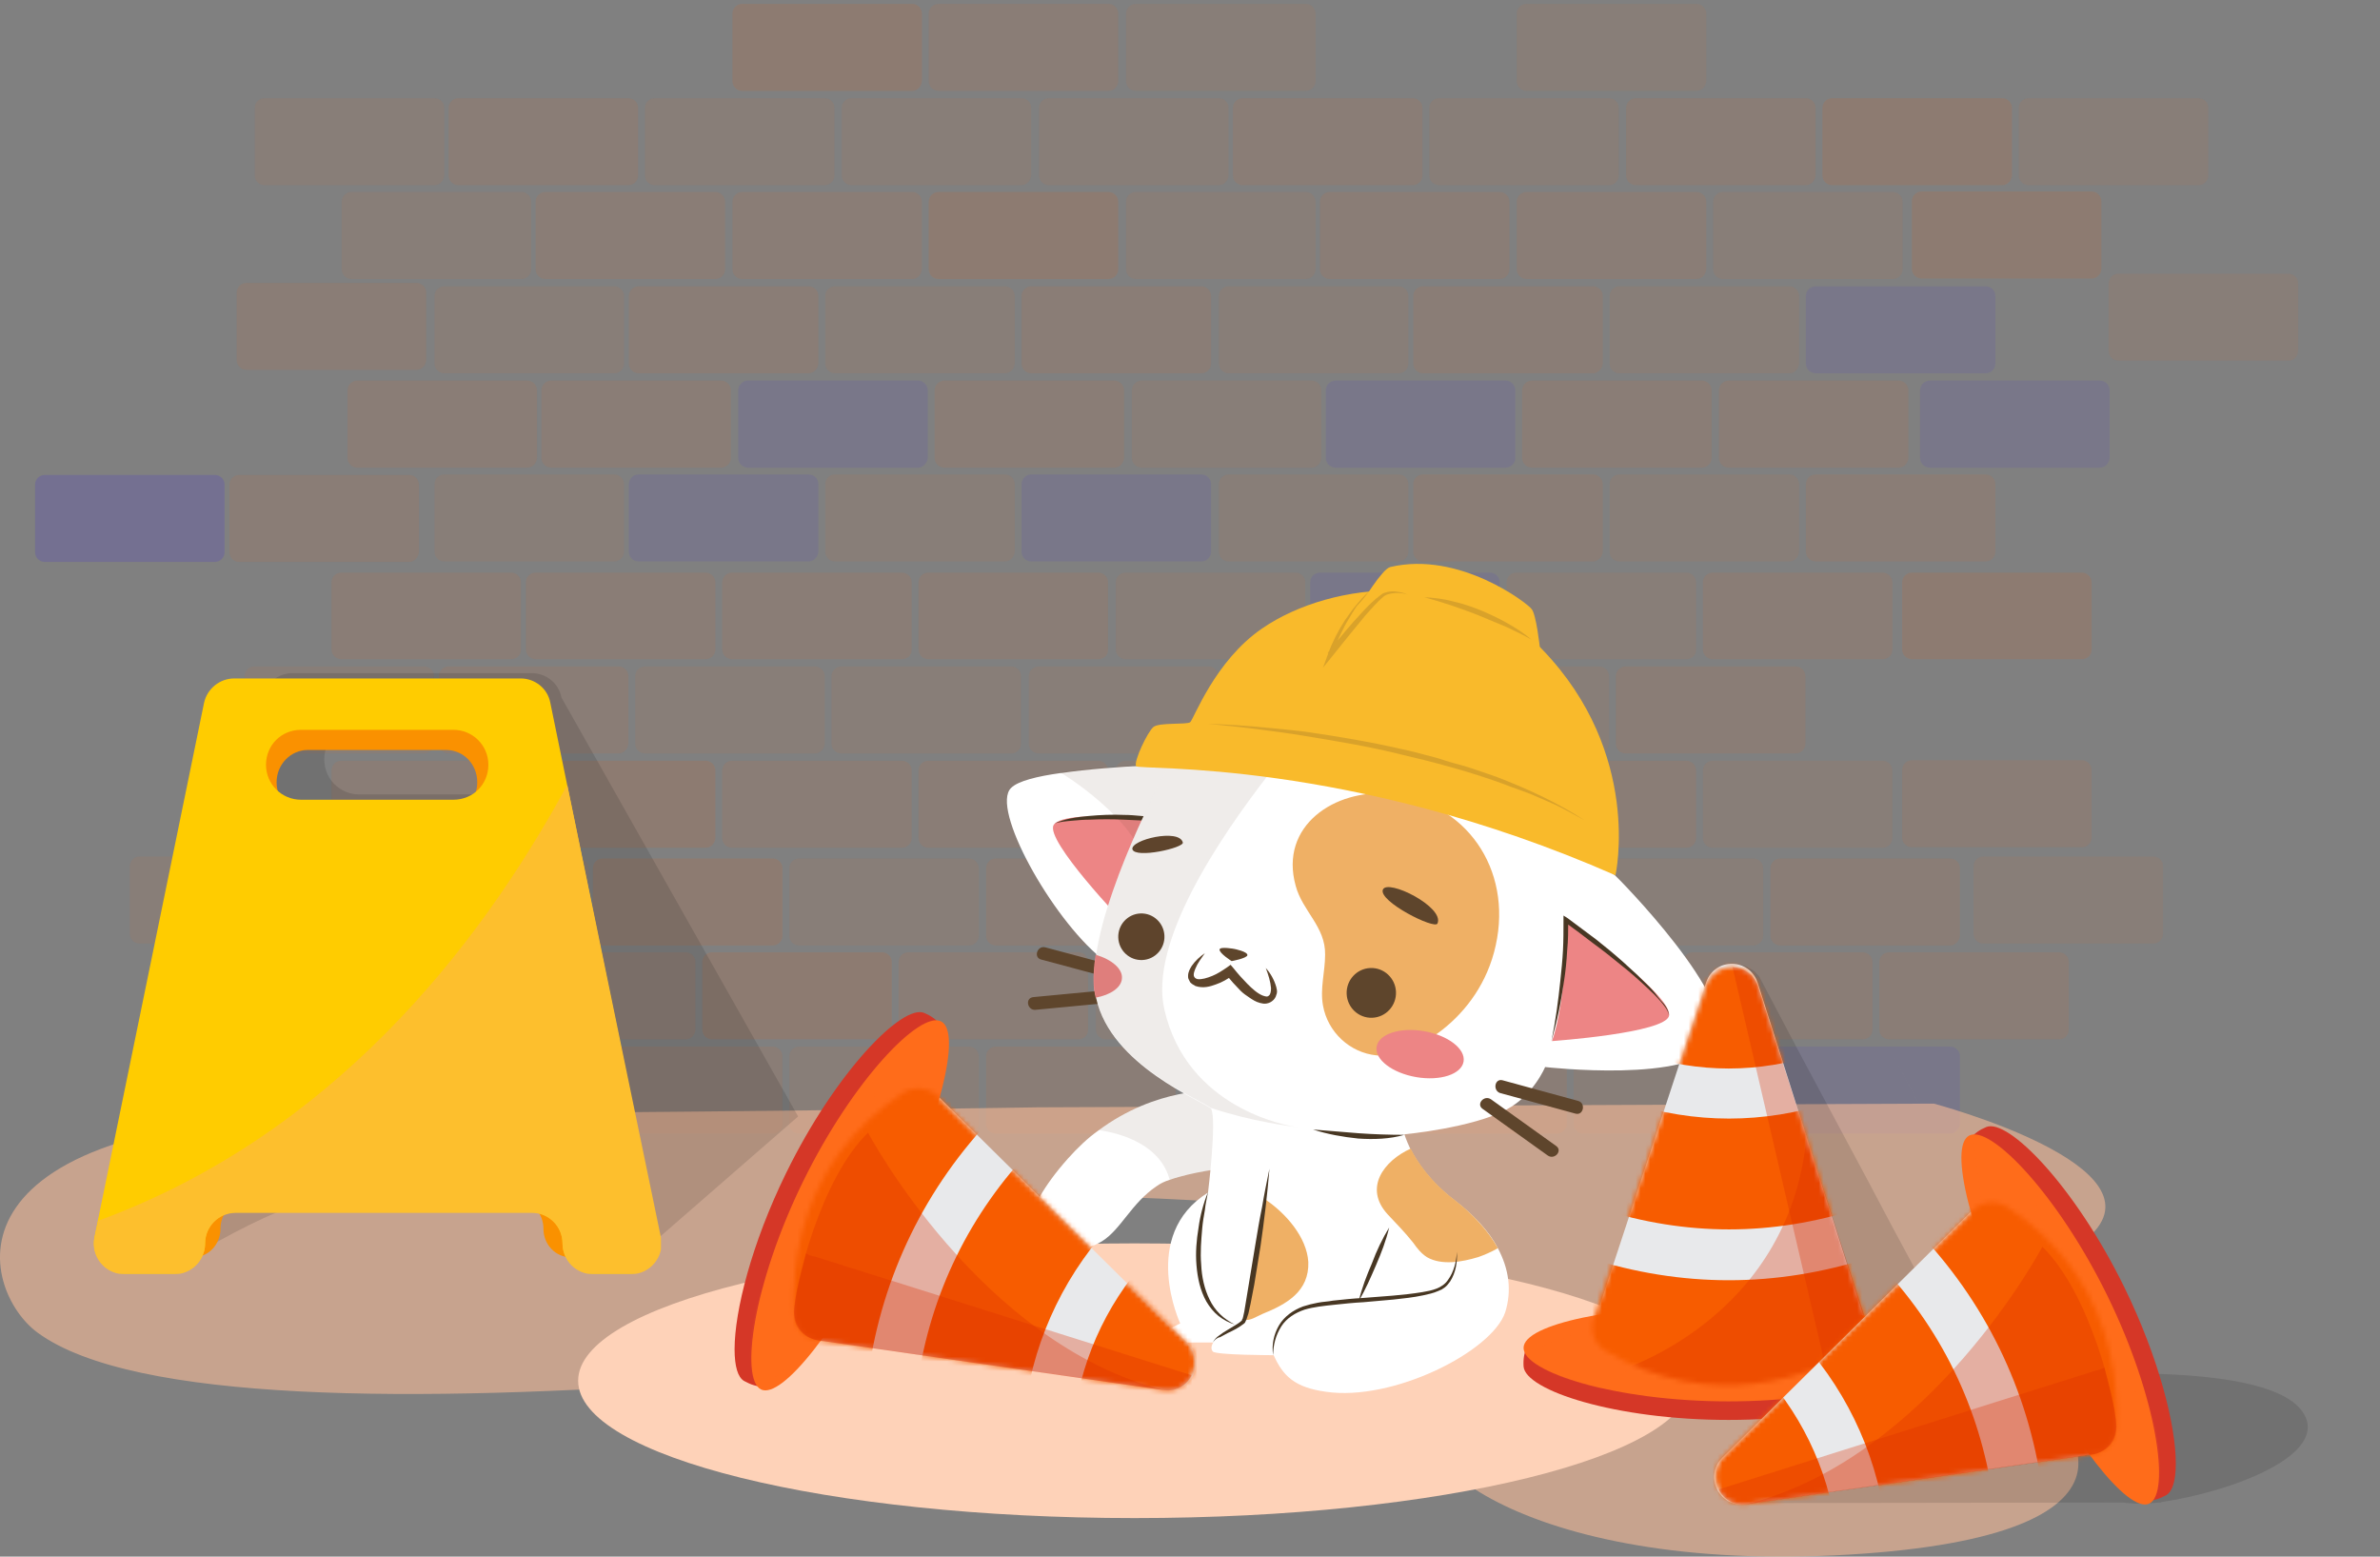 <svg width="494" height="323" viewBox="0 0 494 323" fill="none" xmlns="http://www.w3.org/2000/svg">
<rect x="0" y="0" width="494" height="323" fill="#808080" stroke="none"/>
<g opacity="0.4">
<path opacity="0.5" d="M44.599 116.6H9.295C8.185 116.6 7.277 115.693 7.277 114.583V100.562C7.277 99.453 8.185 98.545 9.295 98.545H44.599C45.708 98.545 46.616 99.453 46.616 100.562V114.583C46.616 115.693 45.708 116.6 44.599 116.6Z" fill="#4834D6"/>
<g opacity="0.4">
<path opacity="0.4" d="M90.189 38.428H54.885C53.776 38.428 52.868 37.52 52.868 36.411V22.39C52.868 21.28 53.776 20.373 54.885 20.373H90.189C91.299 20.373 92.206 21.28 92.206 22.39V36.411C92.106 37.52 91.299 38.428 90.189 38.428Z" fill="#F75C00"/>
<path opacity="0.5" d="M130.434 38.428H95.13C94.021 38.428 93.113 37.52 93.113 36.411V22.39C93.113 21.28 94.021 20.373 95.13 20.373H130.434C131.544 20.373 132.452 21.28 132.452 22.39V36.411C132.452 37.52 131.544 38.428 130.434 38.428Z" fill="#F75C00"/>
<path opacity="0.4" d="M171.185 38.428H135.881C134.771 38.428 133.863 37.52 133.863 36.411V22.39C133.863 21.28 134.771 20.373 135.881 20.373H171.185C172.294 20.373 173.202 21.28 173.202 22.39V36.411C173.202 37.52 172.294 38.428 171.185 38.428Z" fill="#F75C00"/>
<path opacity="0.4" d="M212.033 38.428H176.729C175.62 38.428 174.712 37.52 174.712 36.411V22.39C174.712 21.28 175.62 20.373 176.729 20.373H212.033C213.143 20.373 214.051 21.28 214.051 22.39V36.411C213.95 37.52 213.042 38.428 212.033 38.428Z" fill="#F75C00"/>
<path opacity="0.7" d="M189.341 18.858H154.037C152.928 18.858 152.02 17.95 152.02 16.841V2.82C152.02 1.711 152.928 0.803 154.037 0.803H189.341C190.451 0.803 191.359 1.711 191.359 2.82V16.841C191.258 17.95 190.451 18.858 189.341 18.858Z" fill="#F75C00"/>
<path opacity="0.5" d="M230.089 18.858H194.785C193.675 18.858 192.768 17.95 192.768 16.841V2.82C192.768 1.711 193.675 0.803 194.785 0.803H230.089C231.199 0.803 232.106 1.711 232.106 2.82V16.841C232.106 17.95 231.199 18.858 230.089 18.858Z" fill="#F75C00"/>
<path opacity="0.4" d="M108.245 57.894H72.941C71.831 57.894 70.923 56.986 70.923 55.877V41.856C70.923 40.746 71.831 39.838 72.941 39.838H108.245C109.354 39.838 110.262 40.746 110.262 41.856V55.877C110.262 56.986 109.354 57.894 108.245 57.894Z" fill="#F75C00"/>
<path opacity="0.5" d="M148.49 57.894H113.186C112.076 57.894 111.168 56.986 111.168 55.877V41.856C111.168 40.746 112.076 39.838 113.186 39.838H148.49C149.599 39.838 150.507 40.746 150.507 41.856V55.877C150.507 56.986 149.599 57.894 148.49 57.894Z" fill="#F75C00"/>
<path opacity="0.5" d="M189.341 57.894H154.037C152.928 57.894 152.02 56.986 152.02 55.877V41.856C152.02 40.746 152.928 39.838 154.037 39.838H189.341C190.451 39.838 191.359 40.746 191.359 41.856V55.877C191.258 56.986 190.451 57.894 189.341 57.894Z" fill="#F75C00"/>
<path opacity="0.7" d="M230.089 57.894H194.785C193.675 57.894 192.768 56.986 192.768 55.877V41.856C192.768 40.746 193.675 39.838 194.785 39.838H230.089C231.199 39.838 232.106 40.746 232.106 41.856V55.877C232.106 56.986 231.199 57.894 230.089 57.894Z" fill="#F75C00"/>
<path opacity="0.4" d="M252.989 38.428H217.685C216.575 38.428 215.667 37.52 215.667 36.411V22.39C215.667 21.28 216.575 20.373 217.685 20.373H252.989C254.098 20.373 255.006 21.28 255.006 22.39V36.411C254.905 37.52 254.098 38.428 252.989 38.428Z" fill="#F75C00"/>
<path opacity="0.5" d="M293.234 38.428H257.93C256.82 38.428 255.913 37.52 255.913 36.411V22.39C255.913 21.28 256.82 20.373 257.93 20.373H293.234C294.344 20.373 295.251 21.28 295.251 22.39V36.411C295.251 37.52 294.344 38.428 293.234 38.428Z" fill="#F75C00"/>
<path opacity="0.4" d="M333.984 38.428H298.68C297.571 38.428 296.663 37.52 296.663 36.411V22.39C296.663 21.28 297.571 20.373 298.68 20.373H333.984C335.094 20.373 336.002 21.28 336.002 22.39V36.411C336.002 37.52 335.094 38.428 333.984 38.428Z" fill="#F75C00"/>
<path opacity="0.5" d="M374.839 38.428H339.535C338.426 38.428 337.518 37.52 337.518 36.411V22.39C337.518 21.28 338.426 20.373 339.535 20.373H374.839C375.949 20.373 376.857 21.28 376.857 22.39V36.411C376.756 37.52 375.848 38.428 374.839 38.428Z" fill="#F75C00"/>
<path opacity="0.4" d="M271.045 18.858H235.741C234.631 18.858 233.723 17.95 233.723 16.841V2.82C233.723 1.711 234.631 0.803 235.741 0.803H271.045C272.154 0.803 273.062 1.711 273.062 2.82V16.841C273.062 17.95 272.154 18.858 271.045 18.858Z" fill="#F75C00"/>
<path opacity="0.4" d="M352.141 18.858H316.837C315.728 18.858 314.82 17.95 314.82 16.841V2.82C314.82 1.711 315.728 0.803 316.837 0.803H352.141C353.251 0.803 354.159 1.711 354.159 2.82V16.841C354.058 17.95 353.251 18.858 352.141 18.858Z" fill="#F75C00"/>
<path opacity="0.4" d="M271.045 57.894H235.741C234.631 57.894 233.723 56.986 233.723 55.877V41.856C233.723 40.746 234.631 39.838 235.741 39.838H271.045C272.154 39.838 273.062 40.746 273.062 41.856V55.877C273.062 56.986 272.154 57.894 271.045 57.894Z" fill="#F75C00"/>
<path opacity="0.5" d="M311.29 57.894H275.986C274.876 57.894 273.968 56.986 273.968 55.877V41.856C273.968 40.746 274.876 39.838 275.986 39.838H311.29C312.399 39.838 313.307 40.746 313.307 41.856V55.877C313.307 56.986 312.399 57.894 311.29 57.894Z" fill="#F75C00"/>
<path opacity="0.5" d="M352.141 57.894H316.837C315.728 57.894 314.82 56.986 314.82 55.877V41.856C314.82 40.746 315.728 39.838 316.837 39.838H352.141C353.251 39.838 354.159 40.746 354.159 41.856V55.877C354.058 56.986 353.251 57.894 352.141 57.894Z" fill="#F75C00"/>
<path opacity="0.4" d="M392.895 57.894H357.591C356.482 57.894 355.574 56.986 355.574 55.877V41.856C355.574 40.746 356.482 39.838 357.591 39.838H392.895C394.005 39.838 394.912 40.746 394.912 41.856V55.877C394.912 56.986 394.005 57.894 392.895 57.894Z" fill="#F75C00"/>
<path opacity="0.5" d="M109.454 97.032H74.15C73.041 97.032 72.133 96.124 72.133 95.015V80.994C72.133 79.884 73.041 78.977 74.15 78.977H109.454C110.564 78.977 111.472 79.884 111.472 80.994V95.015C111.371 96.124 110.564 97.032 109.454 97.032Z" fill="#F75C00"/>
<path opacity="0.5" d="M149.696 97.032H114.392C113.283 97.032 112.375 96.124 112.375 95.015V80.994C112.375 79.884 113.283 78.977 114.392 78.977H149.696C150.806 78.977 151.714 79.884 151.714 80.994V95.015C151.714 96.124 150.806 97.032 149.696 97.032Z" fill="#F75C00"/>
<path opacity="0.7" d="M190.551 97.032H155.247C154.137 97.032 153.229 96.124 153.229 95.015V80.994C153.229 79.884 154.137 78.977 155.247 78.977H190.551C191.66 78.977 192.568 79.884 192.568 80.994V95.015C192.467 96.124 191.56 97.032 190.551 97.032Z" fill="#4834D6"/>
<path opacity="0.5" d="M231.305 97.032H196.001C194.891 97.032 193.983 96.124 193.983 95.015V80.994C193.983 79.884 194.891 78.977 196.001 78.977H231.305C232.414 78.977 233.322 79.884 233.322 80.994V95.015C233.221 96.124 232.414 97.032 231.305 97.032Z" fill="#F75C00"/>
<path opacity="0.4" d="M127.506 77.462H92.202C91.093 77.462 90.185 76.554 90.185 75.445V61.424C90.185 60.315 91.093 59.407 92.202 59.407H127.506C128.616 59.407 129.524 60.315 129.524 61.424V75.445C129.524 76.554 128.616 77.462 127.506 77.462Z" fill="#F75C00"/>
<path opacity="0.5" d="M167.853 77.462H132.549C131.44 77.462 130.532 76.554 130.532 75.445V61.424C130.532 60.315 131.44 59.407 132.549 59.407H167.853C168.963 59.407 169.871 60.315 169.871 61.424V75.445C169.77 76.554 168.862 77.462 167.853 77.462Z" fill="#F75C00"/>
<path opacity="0.4" d="M208.609 77.462H173.305C172.196 77.462 171.288 76.554 171.288 75.445V61.424C171.288 60.315 172.196 59.407 173.305 59.407H208.609C209.719 59.407 210.627 60.315 210.627 61.424V75.445C210.526 76.554 209.719 77.462 208.609 77.462Z" fill="#F75C00"/>
<path opacity="0.5" d="M249.357 77.462H214.053C212.943 77.462 212.036 76.554 212.036 75.445V61.424C212.036 60.315 212.943 59.407 214.053 59.407H249.357C250.467 59.407 251.374 60.315 251.374 61.424V75.445C251.374 76.554 250.467 77.462 249.357 77.462Z" fill="#F75C00"/>
<path opacity="0.4" d="M127.506 116.499H92.202C91.093 116.499 90.185 115.592 90.185 114.482V100.461C90.185 99.352 91.093 98.444 92.202 98.444H127.506C128.616 98.444 129.524 99.352 129.524 100.461V114.482C129.524 115.592 128.616 116.499 127.506 116.499Z" fill="#F75C00"/>
<path opacity="0.7" d="M167.853 116.499H132.549C131.44 116.499 130.532 115.592 130.532 114.482V100.461C130.532 99.352 131.44 98.444 132.549 98.444H167.853C168.963 98.444 169.871 99.352 169.871 100.461V114.482C169.77 115.592 168.862 116.499 167.853 116.499Z" fill="#4834D6"/>
<path opacity="0.4" d="M208.609 116.499H173.305C172.196 116.499 171.288 115.592 171.288 114.482V100.461C171.288 99.352 172.196 98.444 173.305 98.444H208.609C209.719 98.444 210.627 99.352 210.627 100.461V114.482C210.526 115.592 209.719 116.499 208.609 116.499Z" fill="#F75C00"/>
<path opacity="0.7" d="M249.357 116.499H214.053C212.943 116.499 212.036 115.592 212.036 114.482V100.461C212.036 99.352 212.943 98.444 214.053 98.444H249.357C250.467 98.444 251.374 99.352 251.374 100.461V114.482C251.374 115.592 250.467 116.499 249.357 116.499Z" fill="#4834D6"/>
<path opacity="0.4" d="M272.254 97.032H236.95C235.84 97.032 234.933 96.124 234.933 95.015V80.994C234.933 79.884 235.84 78.977 236.95 78.977H272.254C273.364 78.977 274.271 79.884 274.271 80.994V95.015C274.171 96.124 273.364 97.032 272.254 97.032Z" fill="#F75C00"/>
<path opacity="0.7" d="M312.505 97.032H277.201C276.092 97.032 275.184 96.124 275.184 95.015V80.994C275.184 79.884 276.092 78.977 277.201 78.977H312.505C313.615 78.977 314.523 79.884 314.523 80.994V95.015C314.523 96.124 313.615 97.032 312.505 97.032Z" fill="#4834D6"/>
<path opacity="0.5" d="M353.253 97.032H317.949C316.839 97.032 315.932 96.124 315.932 95.015V80.994C315.932 79.884 316.839 78.977 317.949 78.977H353.253C354.363 78.977 355.27 79.884 355.27 80.994V95.015C355.27 96.124 354.363 97.032 353.253 97.032Z" fill="#F75C00"/>
<path opacity="0.5" d="M394.105 97.032H358.801C357.691 97.032 356.783 96.124 356.783 95.015V80.994C356.783 79.884 357.691 78.977 358.801 78.977H394.105C395.214 78.977 396.122 79.884 396.122 80.994V95.015C396.021 96.124 395.214 97.032 394.105 97.032Z" fill="#F75C00"/>
<path opacity="0.4" d="M290.313 77.462H255.009C253.9 77.462 252.992 76.554 252.992 75.445V61.424C252.992 60.315 253.9 59.407 255.009 59.407H290.313C291.423 59.407 292.33 60.315 292.33 61.424V75.445C292.33 76.554 291.423 77.462 290.313 77.462Z" fill="#F75C00"/>
<path opacity="0.5" d="M330.659 77.462H295.355C294.246 77.462 293.338 76.554 293.338 75.445V61.424C293.338 60.315 294.246 59.407 295.355 59.407H330.659C331.769 59.407 332.677 60.315 332.677 61.424V75.445C332.576 76.554 331.668 77.462 330.659 77.462Z" fill="#F75C00"/>
<path opacity="0.4" d="M371.41 77.462H336.106C334.996 77.462 334.088 76.554 334.088 75.445V61.424C334.088 60.315 334.996 59.407 336.106 59.407H371.41C372.519 59.407 373.427 60.315 373.427 61.424V75.445C373.326 76.554 372.519 77.462 371.41 77.462Z" fill="#F75C00"/>
<path opacity="0.7" d="M412.157 77.462H376.853C375.743 77.462 374.835 76.554 374.835 75.445V61.424C374.835 60.315 375.743 59.407 376.853 59.407H412.157C413.266 59.407 414.174 60.315 414.174 61.424V75.445C414.174 76.554 413.266 77.462 412.157 77.462Z" fill="#4834D6"/>
<path opacity="0.4" d="M290.313 116.499H255.009C253.9 116.499 252.992 115.592 252.992 114.482V100.461C252.992 99.352 253.9 98.444 255.009 98.444H290.313C291.423 98.444 292.33 99.352 292.33 100.461V114.482C292.33 115.592 291.423 116.499 290.313 116.499Z" fill="#F75C00"/>
<path opacity="0.5" d="M330.659 116.499H295.355C294.246 116.499 293.338 115.592 293.338 114.482V100.461C293.338 99.352 294.246 98.444 295.355 98.444H330.659C331.769 98.444 332.677 99.352 332.677 100.461V114.482C332.576 115.592 331.668 116.499 330.659 116.499Z" fill="#F75C00"/>
<path opacity="0.4" d="M371.41 116.499H336.106C334.996 116.499 334.088 115.592 334.088 114.482V100.461C334.088 99.352 334.996 98.444 336.106 98.444H371.41C372.519 98.444 373.427 99.352 373.427 100.461V114.482C373.326 115.592 372.519 116.499 371.41 116.499Z" fill="#F75C00"/>
<path opacity="0.5" d="M412.157 116.499H376.853C375.743 116.499 374.835 115.592 374.835 114.482V100.461C374.835 99.352 375.743 98.444 376.853 98.444H412.157C413.266 98.444 414.174 99.352 414.174 100.461V114.482C414.174 115.592 413.266 116.499 412.157 116.499Z" fill="#F75C00"/>
<path opacity="0.4" d="M88.07 156.342H52.766C51.656 156.342 50.748 155.434 50.748 154.324V140.304C50.748 139.194 51.656 138.286 52.766 138.286H88.07C89.18 138.286 90.087 139.194 90.087 140.304V154.324C90.087 155.434 89.18 156.342 88.07 156.342Z" fill="#F75C00"/>
<path opacity="0.5" d="M128.416 156.342H93.112C92.002 156.342 91.095 155.434 91.095 154.324V140.304C91.095 139.194 92.002 138.286 93.112 138.286H128.416C129.526 138.286 130.433 139.194 130.433 140.304V154.324C130.333 155.434 129.425 156.342 128.416 156.342Z" fill="#F75C00"/>
<path opacity="0.4" d="M169.167 156.342H133.863C132.753 156.342 131.845 155.434 131.845 154.324V140.304C131.845 139.194 132.753 138.286 133.863 138.286H169.167C170.276 138.286 171.184 139.194 171.184 140.304V154.324C171.083 155.434 170.276 156.342 169.167 156.342Z" fill="#F75C00"/>
<path opacity="0.4" d="M209.914 156.342H174.61C173.501 156.342 172.593 155.434 172.593 154.324V140.304C172.593 139.194 173.501 138.286 174.61 138.286H209.914C211.024 138.286 211.932 139.194 211.932 140.304V154.324C211.932 155.434 211.024 156.342 209.914 156.342Z" fill="#F75C00"/>
<path opacity="0.5" d="M106.122 136.774H70.818C69.709 136.774 68.801 135.866 68.801 134.757V120.837C68.801 119.727 69.709 118.819 70.818 118.819H106.122C107.232 118.819 108.14 119.727 108.14 120.837V134.857C108.14 135.967 107.232 136.774 106.122 136.774Z" fill="#F75C00"/>
<path opacity="0.5" d="M146.472 136.774H111.168C110.058 136.774 109.15 135.866 109.15 134.757V120.837C109.15 119.727 110.058 118.819 111.168 118.819H146.472C147.581 118.819 148.489 119.727 148.489 120.837V134.857C148.388 135.967 147.581 136.774 146.472 136.774Z" fill="#F75C00"/>
<path opacity="0.5" d="M86.456 76.758H51.152C50.043 76.758 49.135 75.85 49.135 74.74V60.719C49.135 59.61 50.043 58.702 51.152 58.702H86.456C87.566 58.702 88.474 59.61 88.474 60.719V74.74C88.373 75.85 87.566 76.758 86.456 76.758Z" fill="#F75C00"/>
<path opacity="0.5" d="M84.94 116.6H49.636C48.526 116.6 47.619 115.693 47.619 114.583V100.562C47.619 99.453 48.526 98.545 49.636 98.545H84.94C86.05 98.545 86.957 99.453 86.957 100.562V114.583C86.857 115.693 85.949 116.6 84.94 116.6Z" fill="#F75C00"/>
<path opacity="0.5" d="M187.219 136.774H151.915C150.805 136.774 149.897 135.866 149.897 134.757V120.837C149.897 119.727 150.805 118.819 151.915 118.819H187.219C188.328 118.819 189.236 119.727 189.236 120.837V134.857C189.236 135.967 188.328 136.774 187.219 136.774Z" fill="#F75C00"/>
<path opacity="0.5" d="M227.973 136.774H192.669C191.559 136.774 190.651 135.866 190.651 134.757V120.837C190.651 119.727 191.559 118.819 192.669 118.819H227.973C229.082 118.819 229.99 119.727 229.99 120.837V134.857C229.99 135.967 229.082 136.774 227.973 136.774Z" fill="#F75C00"/>
<path opacity="0.5" d="M106.122 175.91H70.818C69.709 175.91 68.801 175.002 68.801 173.893V159.872C68.801 158.762 69.709 157.854 70.818 157.854H106.122C107.232 157.854 108.14 158.762 108.14 159.872V173.893C108.14 175.002 107.232 175.91 106.122 175.91Z" fill="#F75C00"/>
<path opacity="0.7" d="M146.472 175.91H111.168C110.058 175.91 109.15 175.002 109.15 173.893V159.872C109.15 158.762 110.058 157.854 111.168 157.854H146.472C147.581 157.854 148.489 158.762 148.489 159.872V173.893C148.388 175.002 147.581 175.91 146.472 175.91Z" fill="#F75C00"/>
<path opacity="0.5" d="M187.219 175.91H151.915C150.805 175.91 149.897 175.002 149.897 173.893V159.872C149.897 158.762 150.805 157.854 151.915 157.854H187.219C188.328 157.854 189.236 158.762 189.236 159.872V173.893C189.236 175.002 188.328 175.91 187.219 175.91Z" fill="#F75C00"/>
<path opacity="0.5" d="M227.973 175.91H192.669C191.559 175.91 190.651 175.002 190.651 173.893V159.872C190.651 158.762 191.559 157.854 192.669 157.854H227.973C229.082 157.854 229.99 158.762 229.99 159.872V173.893C229.99 175.002 229.082 175.91 227.973 175.91Z" fill="#F75C00"/>
<path opacity="0.4" d="M250.87 156.342H215.566C214.456 156.342 213.548 155.434 213.548 154.324V140.304C213.548 139.194 214.456 138.286 215.566 138.286H250.87C251.979 138.286 252.887 139.194 252.887 140.304V154.324C252.887 155.434 251.979 156.342 250.87 156.342Z" fill="#F75C00"/>
<path opacity="0.5" d="M291.216 156.342H255.912C254.802 156.342 253.895 155.434 253.895 154.324V140.304C253.895 139.194 254.802 138.286 255.912 138.286H291.216C292.325 138.286 293.233 139.194 293.233 140.304V154.324C293.132 155.434 292.225 156.342 291.216 156.342Z" fill="#F75C00"/>
<path opacity="0.4" d="M331.966 156.342H296.662C295.553 156.342 294.645 155.434 294.645 154.324V140.304C294.645 139.194 295.553 138.286 296.662 138.286H331.966C333.076 138.286 333.984 139.194 333.984 140.304V154.324C333.883 155.434 333.076 156.342 331.966 156.342Z" fill="#F75C00"/>
<path opacity="0.5" d="M372.72 156.342H337.416C336.307 156.342 335.399 155.434 335.399 154.324V140.304C335.399 139.194 336.307 138.286 337.416 138.286H372.72C373.83 138.286 374.738 139.194 374.738 140.304V154.324C374.738 155.434 373.83 156.342 372.72 156.342Z" fill="#F75C00"/>
<path opacity="0.4" d="M268.922 136.774H233.618C232.509 136.774 231.601 135.866 231.601 134.757V120.837C231.601 119.727 232.509 118.819 233.618 118.819H268.922C270.032 118.819 270.94 119.727 270.94 120.837V134.857C270.94 135.967 270.032 136.774 268.922 136.774Z" fill="#F75C00"/>
<path opacity="0.7" d="M309.272 136.774H273.968C272.858 136.774 271.95 135.866 271.95 134.757V120.837C271.95 119.727 272.858 118.819 273.968 118.819H309.272C310.381 118.819 311.289 119.727 311.289 120.837V134.857C311.188 135.967 310.381 136.774 309.272 136.774Z" fill="#4834D6"/>
<path opacity="0.4" d="M350.025 136.774H314.721C313.612 136.774 312.704 135.866 312.704 134.757V120.837C312.704 119.727 313.612 118.819 314.721 118.819H350.025C351.135 118.819 352.043 119.727 352.043 120.837V134.857C352.043 135.967 351.135 136.774 350.025 136.774Z" fill="#F75C00"/>
<path opacity="0.5" d="M390.773 136.774H355.469C354.359 136.774 353.451 135.866 353.451 134.757V120.837C353.451 119.727 354.359 118.819 355.469 118.819H390.773C391.882 118.819 392.79 119.727 392.79 120.837V134.857C392.79 135.967 391.882 136.774 390.773 136.774Z" fill="#F75C00"/>
<path opacity="0.7" d="M432.129 136.774H396.825C395.716 136.774 394.808 135.866 394.808 134.757V120.837C394.808 119.727 395.716 118.819 396.825 118.819H432.129C433.239 118.819 434.147 119.727 434.147 120.837V134.857C434.147 135.967 433.239 136.774 432.129 136.774Z" fill="#F75C00"/>
<path opacity="0.4" d="M446.958 195.782H411.654C410.544 195.782 409.636 194.874 409.636 193.764V179.743C409.636 178.634 410.544 177.726 411.654 177.726H446.958C448.067 177.726 448.975 178.634 448.975 179.743V193.764C448.975 194.874 448.067 195.782 446.958 195.782Z" fill="#F75C00"/>
<path opacity="0.5" d="M427.392 215.652H392.088C390.979 215.652 390.071 214.744 390.071 213.634V199.614C390.071 198.504 390.979 197.596 392.088 197.596H427.392C428.502 197.596 429.41 198.504 429.41 199.614V213.634C429.41 214.845 428.502 215.652 427.392 215.652Z" fill="#F75C00"/>
<path opacity="0.5" d="M432.129 175.809H396.825C395.716 175.809 394.808 174.901 394.808 173.792V159.771C394.808 158.661 395.716 157.753 396.825 157.753H432.129C433.239 157.753 434.147 158.661 434.147 159.771V173.792C434.147 174.901 433.239 175.809 432.129 175.809Z" fill="#F75C00"/>
<path opacity="0.7" d="M415.59 38.428H380.286C379.176 38.428 378.269 37.52 378.269 36.411V22.39C378.269 21.28 379.176 20.373 380.286 20.373H415.59C416.7 20.373 417.607 21.28 417.607 22.39V36.411C417.506 37.52 416.7 38.428 415.59 38.428Z" fill="#F75C00"/>
<path opacity="0.4" d="M456.34 38.428H421.036C419.927 38.428 419.019 37.52 419.019 36.411V22.39C419.019 21.28 419.927 20.373 421.036 20.373H456.34C457.45 20.373 458.358 21.28 458.358 22.39V36.411C458.358 37.52 457.45 38.428 456.34 38.428Z" fill="#F75C00"/>
<path opacity="0.7" d="M434.148 57.793H398.844C397.734 57.793 396.826 56.885 396.826 55.775V41.755C396.826 40.645 397.734 39.737 398.844 39.737H434.148C435.257 39.737 436.165 40.645 436.165 41.755V55.775C436.165 56.885 435.257 57.793 434.148 57.793Z" fill="#F75C00"/>
<path opacity="0.4" d="M474.999 74.839H439.695C438.586 74.839 437.678 73.931 437.678 72.822V58.801C437.678 57.691 438.586 56.784 439.695 56.784H474.999C476.109 56.784 477.016 57.691 477.016 58.801V72.822C476.916 74.032 476.109 74.839 474.999 74.839Z" fill="#F75C00"/>
<path opacity="0.4" d="M64.263 195.782H28.959C27.85 195.782 26.942 194.874 26.942 193.764V179.743C26.942 178.634 27.85 177.726 28.959 177.726H64.263C65.373 177.726 66.281 178.634 66.281 179.743V193.764C66.18 194.874 65.373 195.782 64.263 195.782Z" fill="#F75C00"/>
<path opacity="0.7" d="M435.862 97.032H400.558C399.449 97.032 398.541 96.124 398.541 95.015V80.994C398.541 79.884 399.449 78.977 400.558 78.977H435.862C436.972 78.977 437.88 79.884 437.88 80.994V95.015C437.779 96.124 436.972 97.032 435.862 97.032Z" fill="#4834D6"/>
<path opacity="0.4" d="M268.922 175.91H233.618C232.509 175.91 231.601 175.002 231.601 173.893V159.872C231.601 158.762 232.509 157.854 233.618 157.854H268.922C270.032 157.854 270.94 158.762 270.94 159.872V173.893C270.94 175.002 270.032 175.91 268.922 175.91Z" fill="#F75C00"/>
<path opacity="0.5" d="M309.272 175.91H273.968C272.858 175.91 271.95 175.002 271.95 173.893V159.872C271.95 158.762 272.858 157.854 273.968 157.854H309.272C310.381 157.854 311.289 158.762 311.289 159.872V173.893C311.188 175.002 310.381 175.91 309.272 175.91Z" fill="#F75C00"/>
<path opacity="0.5" d="M350.025 175.91H314.721C313.612 175.91 312.704 175.002 312.704 173.893V159.872C312.704 158.762 313.612 157.854 314.721 157.854H350.025C351.135 157.854 352.043 158.762 352.043 159.872V173.893C352.043 175.002 351.135 175.91 350.025 175.91Z" fill="#F75C00"/>
<path opacity="0.4" d="M390.773 175.91H355.469C354.359 175.91 353.451 175.002 353.451 173.893V159.872C353.451 158.762 354.359 157.854 355.469 157.854H390.773C391.882 157.854 392.79 158.762 392.79 159.872V173.893C392.79 175.002 391.882 175.91 390.773 175.91Z" fill="#F75C00"/>
<path opacity="0.5" d="M101.985 215.652H66.681C65.571 215.652 64.664 214.744 64.664 213.634V199.614C64.664 198.504 65.571 197.596 66.681 197.596H101.985C103.095 197.596 104.002 198.504 104.002 199.614V213.634C104.002 214.845 103.095 215.652 101.985 215.652Z" fill="#F75C00"/>
<path opacity="0.5" d="M142.335 215.652H107.031C105.921 215.652 105.013 214.744 105.013 213.634V199.614C105.013 198.504 105.921 197.596 107.031 197.596H142.335C143.444 197.596 144.352 198.504 144.352 199.614V213.634C144.251 214.845 143.444 215.652 142.335 215.652Z" fill="#F75C00"/>
<path opacity="0.7" d="M183.088 215.652H147.784C146.674 215.652 145.767 214.744 145.767 213.634V199.614C145.767 198.504 146.674 197.596 147.784 197.596H183.088C184.198 197.596 185.105 198.504 185.105 199.614V213.634C185.105 214.845 184.198 215.652 183.088 215.652Z" fill="#F75C00"/>
<path opacity="0.5" d="M223.836 215.652H188.532C187.422 215.652 186.514 214.744 186.514 213.634V199.614C186.514 198.504 187.422 197.596 188.532 197.596H223.836C224.945 197.596 225.853 198.504 225.853 199.614V213.634C225.853 214.845 224.945 215.652 223.836 215.652Z" fill="#F75C00"/>
<path opacity="0.4" d="M120.142 196.187H84.838C83.728 196.187 82.82 195.28 82.82 194.17V180.149C82.82 179.04 83.728 178.132 84.838 178.132H120.142C121.251 178.132 122.159 179.04 122.159 180.149V194.17C122.058 195.28 121.251 196.187 120.142 196.187Z" fill="#F75C00"/>
<path opacity="0.7" d="M160.393 196.187H125.089C123.98 196.187 123.072 195.28 123.072 194.17V180.149C123.072 179.04 123.98 178.132 125.089 178.132H160.393C161.503 178.132 162.411 179.04 162.411 180.149V194.17C162.411 195.28 161.503 196.187 160.393 196.187Z" fill="#F75C00"/>
<path opacity="0.4" d="M201.144 196.187H165.84C164.73 196.187 163.822 195.28 163.822 194.17V180.149C163.822 179.04 164.73 178.132 165.84 178.132H201.144C202.253 178.132 203.161 179.04 203.161 180.149V194.17C203.161 195.28 202.253 196.187 201.144 196.187Z" fill="#F75C00"/>
<path opacity="0.5" d="M241.992 196.187H206.688C205.579 196.187 204.671 195.28 204.671 194.17V180.149C204.671 179.04 205.579 178.132 206.688 178.132H241.992C243.102 178.132 244.01 179.04 244.01 180.149V194.17C243.909 195.28 243.001 196.187 241.992 196.187Z" fill="#F75C00"/>
<path opacity="0.4" d="M120.142 235.221H84.838C83.728 235.221 82.82 234.314 82.82 233.204V219.183C82.82 218.074 83.728 217.166 84.838 217.166H120.142C121.251 217.166 122.159 218.074 122.159 219.183V233.204C122.058 234.314 121.251 235.221 120.142 235.221Z" fill="#F75C00"/>
<path opacity="0.5" d="M160.393 235.221H125.089C123.98 235.221 123.072 234.314 123.072 233.204V219.183C123.072 218.074 123.98 217.166 125.089 217.166H160.393C161.503 217.166 162.411 218.074 162.411 219.183V233.204C162.411 234.314 161.503 235.221 160.393 235.221Z" fill="#F75C00"/>
<path opacity="0.4" d="M201.144 235.221H165.84C164.73 235.221 163.822 234.314 163.822 233.204V219.183C163.822 218.074 164.73 217.166 165.84 217.166H201.144C202.253 217.166 203.161 218.074 203.161 219.183V233.204C203.161 234.314 202.253 235.221 201.144 235.221Z" fill="#F75C00"/>
<path opacity="0.5" d="M241.992 235.221H206.688C205.579 235.221 204.671 234.314 204.671 233.204V219.183C204.671 218.074 205.579 217.166 206.688 217.166H241.992C243.102 217.166 244.01 218.074 244.01 219.183V233.204C243.909 234.314 243.001 235.221 241.992 235.221Z" fill="#F75C00"/>
<path opacity="0.4" d="M264.791 215.652H229.487C228.378 215.652 227.47 214.744 227.47 213.634V199.614C227.47 198.504 228.378 197.596 229.487 197.596H264.791C265.901 197.596 266.808 198.504 266.808 199.614V213.634C266.808 214.845 265.901 215.652 264.791 215.652Z" fill="#F75C00"/>
<path opacity="0.7" d="M305.141 215.652H269.837C268.727 215.652 267.819 214.744 267.819 213.634V199.614C267.819 198.504 268.727 197.596 269.837 197.596H305.141C306.25 197.596 307.158 198.504 307.158 199.614V213.634C307.057 214.845 306.25 215.652 305.141 215.652Z" fill="#F75C00"/>
<path opacity="0.5" d="M345.888 215.652H310.584C309.475 215.652 308.567 214.744 308.567 213.634V199.614C308.567 198.504 309.475 197.596 310.584 197.596H345.888C346.998 197.596 347.906 198.504 347.906 199.614V213.634C347.906 214.845 346.998 215.652 345.888 215.652Z" fill="#F75C00"/>
<path opacity="0.5" d="M386.642 215.652H351.338C350.228 215.652 349.32 214.744 349.32 213.634V199.614C349.32 198.504 350.228 197.596 351.338 197.596H386.642C387.751 197.596 388.659 198.504 388.659 199.614V213.634C388.659 214.845 387.751 215.652 386.642 215.652Z" fill="#F75C00"/>
<path opacity="0.4" d="M282.948 196.187H247.644C246.534 196.187 245.626 195.28 245.626 194.17V180.149C245.626 179.04 246.534 178.132 247.644 178.132H282.948C284.057 178.132 284.965 179.04 284.965 180.149V194.17C284.864 195.28 284.057 196.187 282.948 196.187Z" fill="#F75C00"/>
<path opacity="0.5" d="M323.193 196.187H287.889C286.779 196.187 285.872 195.28 285.872 194.17V180.149C285.872 179.04 286.779 178.132 287.889 178.132H323.193C324.303 178.132 325.21 179.04 325.21 180.149V194.17C325.21 195.28 324.303 196.187 323.193 196.187Z" fill="#F75C00"/>
<path opacity="0.4" d="M363.947 196.187H328.643C327.533 196.187 326.625 195.28 326.625 194.17V180.149C326.625 179.04 327.533 178.132 328.643 178.132H363.947C365.056 178.132 365.964 179.04 365.964 180.149V194.17C365.964 195.28 365.056 196.187 363.947 196.187Z" fill="#F75C00"/>
<path opacity="0.5" d="M404.798 196.187H369.494C368.385 196.187 367.477 195.28 367.477 194.17V180.149C367.477 179.04 368.385 178.132 369.494 178.132H404.798C405.908 178.132 406.816 179.04 406.816 180.149V194.17C406.715 195.28 405.807 196.187 404.798 196.187Z" fill="#F75C00"/>
<path opacity="0.4" d="M282.948 235.221H247.644C246.534 235.221 245.626 234.314 245.626 233.204V219.183C245.626 218.074 246.534 217.166 247.644 217.166H282.948C284.057 217.166 284.965 218.074 284.965 219.183V233.204C284.864 234.314 284.057 235.221 282.948 235.221Z" fill="#F75C00"/>
<path opacity="0.5" d="M323.193 235.221H287.889C286.779 235.221 285.872 234.314 285.872 233.204V219.183C285.872 218.074 286.779 217.166 287.889 217.166H323.193C324.303 217.166 325.21 218.074 325.21 219.183V233.204C325.21 234.314 324.303 235.221 323.193 235.221Z" fill="#F75C00"/>
<path opacity="0.4" d="M363.947 235.221H328.643C327.533 235.221 326.625 234.314 326.625 233.204V219.183C326.625 218.074 327.533 217.166 328.643 217.166H363.947C365.056 217.166 365.964 218.074 365.964 219.183V233.204C365.964 234.314 365.056 235.221 363.947 235.221Z" fill="#F75C00"/>
<path opacity="0.7" d="M404.798 235.221H369.494C368.385 235.221 367.477 234.314 367.477 233.204V219.183C367.477 218.074 368.385 217.166 369.494 217.166H404.798C405.908 217.166 406.816 218.074 406.816 219.183V233.204C406.715 234.314 405.807 235.221 404.798 235.221Z" fill="#4834D6"/>
</g>
</g>
<path opacity="0.57" d="M215.461 229.772L401.388 229C401.388 229 450.419 242.013 433.417 256.791C416.415 271.458 400.291 276.421 417.293 286.126C434.295 295.83 448.555 319.431 380.766 322.739C312.977 325.937 285.993 298.808 299.923 291.86C327.785 277.855 280.837 287.89 265.371 276.642C256.486 270.135 287.528 251.277 249.904 249.181C230.379 248.079 172.572 245.211 180.909 258.776C190.781 274.987 191.549 283.479 148.001 286.677C86.246 291.088 27.671 291.088 7.816 276.531C-4.14 267.819 -14.67 231.095 75.167 231.095C137.471 230.985 215.461 229.772 215.461 229.772Z" fill="#FCBE99"/>
<g clip-path="url(#clip0_2661_7146)">
<path d="M165.659 231.661L116.536 144.733C115.986 141.766 113.349 139.678 110.382 139.678H60.708C57.741 139.678 55.104 141.766 54.444 144.733L31.696 254.41C31.696 254.629 31.586 256.058 31.586 256.278C31.146 261.003 36.531 262.872 40.597 260.344C46.092 256.827 58.291 250.563 60.928 250.563H122.47C125.987 250.563 128.734 253.421 128.734 256.827C128.734 256.937 128.734 257.047 128.734 257.157C128.954 261.443 135.328 261.663 135.987 257.487L165.659 231.661ZM106.205 164.844H74.555C70.599 164.844 67.302 161.657 67.302 157.591C67.302 153.525 70.489 150.338 74.555 150.338H106.205C110.162 150.338 113.459 153.525 113.459 157.591C113.459 161.657 110.272 164.844 106.205 164.844Z" fill="black" fill-opacity="0.12"/>
</g>
<g clip-path="url(#clip1_2661_7146)">
<path d="M131.371 253.75L110.82 150.228C110.271 147.481 107.963 145.502 105.216 145.502H51.366C48.619 145.502 46.311 147.481 45.762 150.228L25.101 253.75C24.332 257.377 27.079 260.894 30.706 260.894H40.047C43.234 260.894 45.762 258.256 45.762 254.959C45.762 251.662 48.289 249.025 51.476 249.025H107.084C110.271 249.025 112.798 251.662 112.798 254.959C112.798 258.256 115.326 260.894 118.513 260.894H125.546C129.393 260.784 132.14 257.377 131.371 253.75ZM92.578 169.02H63.895C60.268 169.02 57.411 166.053 57.411 162.317C57.411 158.58 60.378 155.613 63.895 155.613H92.578C96.204 155.613 99.061 158.58 99.061 162.317C99.061 166.053 96.204 169.02 92.578 169.02Z" fill="#FA9100"/>
<path d="M136.976 256.718L114.227 145.832C113.678 142.865 111.04 140.777 108.073 140.777H48.619C45.652 140.777 43.014 142.865 42.355 145.832L19.606 256.718C18.837 260.674 21.804 264.3 25.87 264.3H36.201C39.717 264.3 42.575 261.443 42.575 257.926C42.575 254.41 45.432 251.552 48.949 251.552H110.381C113.897 251.552 116.755 254.41 116.755 257.926C116.755 261.443 119.612 264.3 123.129 264.3H130.931C134.778 264.3 137.855 260.674 136.976 256.718ZM94.116 165.943H62.466C58.51 165.943 55.213 162.756 55.213 158.69C55.213 154.624 58.4 151.437 62.466 151.437H94.116C98.072 151.437 101.369 154.624 101.369 158.69C101.369 162.756 98.182 165.943 94.116 165.943Z" fill="#FFCC00"/>
<path d="M117.744 162.866C98.951 197.483 68.29 235.727 20.375 253.31L19.606 256.827C18.837 260.783 21.804 264.41 25.87 264.41H36.201C39.717 264.41 42.575 261.553 42.575 258.036C42.575 254.519 45.432 251.662 48.949 251.662H110.381C113.897 251.662 116.755 254.519 116.755 258.036C116.755 261.553 119.612 264.41 123.129 264.41H130.931C134.997 264.41 137.965 260.674 137.195 256.827L117.744 162.866Z" fill="#FDBF2D"/>
</g>
<path d="M406.96 245.299L396.616 225.884L391.884 217" fill="#CACBCC"/>
<path d="M477.87 292.871C469.62 281.205 420.225 285.958 420.225 285.958C420.225 285.958 420.555 287.902 421.325 290.603L365 311.882L440.687 311.774C441.017 311.774 441.237 311.882 441.567 311.882C443.767 312.098 445.967 311.99 448.058 311.774H448.608V311.666C462.909 309.614 484.141 301.837 477.87 292.871Z" fill="black" fill-opacity="0.12"/>
<path d="M235.5 315C299.289 315 351 302.24 351 286.5C351 270.76 299.289 258 235.5 258C171.711 258 120 270.76 120 286.5C120 302.24 171.711 315 235.5 315Z" fill="#FED2B8"/>
<g clip-path="url(#clip2_2661_7146)">
<path d="M254.119 242.401C254.119 242.401 247.362 243.17 242.785 244.818C241.695 245.148 240.823 245.588 240.061 246.137C234.829 249.654 232.65 255.149 228.726 257.567C224.803 259.985 222.95 258.117 221.315 257.128C219.681 256.139 217.828 257.787 215.212 258.227C212.597 258.666 211.289 252.072 221.642 240.422C223.713 238.114 225.784 236.136 227.963 234.597C239.952 225.585 252.485 226.245 252.485 226.245L254.119 242.401Z" fill="white"/>
<path opacity="0.1" d="M254.119 242.401C254.119 242.401 247.362 243.17 242.785 244.818C240.932 237.785 233.303 235.257 228.072 234.487C240.06 225.475 252.594 226.135 252.594 226.135L254.119 242.401Z" fill="#5E452C"/>
<path d="M231.124 200.637C230.252 200.197 229.38 199.538 228.508 198.768C218.264 190.416 205.513 167.666 209.872 163.489C211.289 162.06 215.321 161.071 220.116 160.412H220.225C231.342 158.763 246.708 158.543 246.708 158.543C260.549 164.588 241.804 206.681 231.124 200.637Z" fill="white"/>
<path d="M233.303 191.515C233.303 191.515 216.847 174.37 218.7 171.183C220.988 167.336 247.689 170.743 247.689 170.743C247.689 170.743 236.573 183.382 233.303 191.515Z" fill="#ED8585"/>
<path d="M218.917 170.853C221.206 169.864 223.604 169.534 226.001 169.314C228.399 169.094 230.906 168.984 233.303 169.094C234.502 169.094 235.701 169.204 236.9 169.314C238.099 169.424 239.297 169.534 240.496 169.644L244.093 170.084C245.292 170.303 246.49 170.523 247.689 170.743C245.292 170.633 242.894 170.523 240.496 170.413C238.099 170.303 235.701 170.193 233.303 170.084C230.906 169.974 228.508 169.974 226.11 170.084C224.912 170.084 223.713 170.193 222.514 170.303C221.206 170.413 220.116 170.523 218.917 170.853Z" fill="#483723"/>
<path opacity="0.1" d="M231.124 200.637C230.252 200.197 229.38 199.538 228.508 198.768C230.47 196.57 232.868 193.713 235.592 189.976C237.336 187.558 238.099 185.14 238.208 182.832C238.317 177.997 235.265 173.271 231.669 169.534C231.669 169.534 231.669 169.424 231.56 169.424C227.31 165.028 222.405 161.731 220.662 160.632C220.444 160.522 220.335 160.412 220.226 160.302H220.335L220.226 160.192C231.342 158.544 246.709 158.324 246.709 158.324C260.55 164.588 241.804 206.682 231.124 200.637Z" fill="#5E452C"/>
<path d="M232.105 203.385C226.764 201.956 221.424 200.527 216.084 199.098C214.449 198.659 215.321 196.131 216.956 196.571C222.296 197.999 227.636 199.428 232.977 200.857C234.611 201.297 233.739 203.824 232.105 203.385Z" fill="#5E452C"/>
<path d="M231.124 208.001C225.675 208.55 220.334 208.99 214.885 209.54C213.25 209.649 212.706 207.122 214.449 206.902C219.898 206.352 225.239 205.913 230.688 205.363C232.432 205.253 232.868 207.891 231.124 208.001Z" fill="#5E452C"/>
<path d="M356.346 216.353C351.333 224.926 320.708 221.409 320.708 221.409C320.708 221.409 318.311 227.234 312.753 230.201C305.669 234.048 291.501 235.367 291.501 235.367C291.501 235.367 291.828 236.466 292.7 238.334C294.007 240.972 296.732 245.148 301.963 249.105C305.887 252.072 309.047 255.479 310.9 258.996C313.189 263.282 313.842 267.789 312.426 272.295C309.701 280.428 289.103 290.868 275.153 288.78C268.832 287.901 266.325 285.593 264.364 281.197C264.364 281.197 252.376 281.197 251.722 280.428C251.068 279.658 251.831 278.559 251.831 278.559C251.831 278.559 241.804 278.559 240.496 278.559C239.189 278.559 241.804 276.031 244.965 274.603C244.965 274.603 236.464 256.358 250.741 247.456C250.741 247.456 252.594 232.399 251.395 230.091L251.286 229.981C249.542 228.443 230.579 221.079 227.527 207.121C227.418 206.572 227.309 206.022 227.2 205.473C226.982 203.385 227.091 200.857 227.527 198.219C229.925 181.624 243.221 157.665 243.221 157.665C243.221 157.665 251.613 158.434 263.71 160.192C266.216 160.522 268.941 160.962 271.666 161.511C286.596 164.039 304.797 167.886 319.074 173.381C325.395 175.799 330.953 178.546 335.203 181.624C335.312 181.624 361.359 207.781 356.346 216.353Z" fill="white"/>
<path d="M274.608 208.66C273.955 205.143 275.044 201.626 275.044 198.109C275.153 192.285 270.358 189.097 268.941 183.822C265.454 171.293 277.115 163.709 288.34 164.699C304.252 166.237 313.952 180.305 310.464 196.131C307.086 211.738 292.591 219.651 285.725 218.991C280.167 218.442 275.589 214.155 274.608 208.66Z" fill="#EFB065"/>
<path d="M272.538 234.377C275.698 234.597 278.859 234.927 282.019 235.147C285.18 235.367 288.34 235.476 291.501 235.476C288.449 236.356 285.18 236.466 281.91 236.246C278.75 235.916 275.589 235.367 272.538 234.377Z" fill="#483723"/>
<path d="M288.34 254.71C287.686 257.458 286.705 259.985 285.616 262.513C284.526 265.041 283.436 267.569 282.019 269.987C282.673 267.239 283.654 264.711 284.744 262.183C285.724 259.546 286.923 257.018 288.34 254.71Z" fill="#483723"/>
<path d="M250.741 247.346C250.523 248.555 250.196 249.874 250.087 251.083C249.869 252.292 249.651 253.611 249.542 254.82C249.324 257.347 249.106 259.875 249.324 262.403C249.433 264.931 249.978 267.459 251.068 269.657C252.158 271.965 254.01 273.723 256.299 274.822C255.1 274.493 253.901 273.833 252.921 273.064C251.94 272.294 251.068 271.195 250.414 270.096C249.106 267.788 248.561 265.151 248.343 262.513C248.125 259.875 248.343 257.347 248.779 254.71C249.106 252.292 249.76 249.764 250.741 247.346Z" fill="#483723"/>
<path d="M309.483 228.113C313.951 231.301 318.529 234.598 322.997 237.785C324.414 238.774 322.67 240.752 321.253 239.763C316.785 236.576 312.208 233.279 307.739 230.092C306.323 229.102 308.066 227.124 309.483 228.113Z" fill="#5E452C"/>
<path d="M311.881 224.157C317.112 225.585 322.343 227.014 327.575 228.443C329.209 228.882 328.664 231.52 327.03 231.081C321.798 229.652 316.567 228.223 311.336 226.794C309.81 226.245 310.246 223.717 311.881 224.157Z" fill="#5E452C"/>
<path d="M284.843 211.185C287.67 211.069 289.868 208.664 289.753 205.813C289.638 202.963 287.253 200.746 284.427 200.862C281.6 200.978 279.402 203.383 279.517 206.233C279.632 209.084 282.017 211.3 284.843 211.185Z" fill="#5E452C"/>
<path d="M237.097 199.205C239.744 199.096 241.802 196.845 241.694 194.177C241.586 191.508 239.354 189.433 236.707 189.541C234.061 189.65 232.003 191.901 232.111 194.57C232.219 197.238 234.451 199.314 237.097 199.205Z" fill="#5E452C"/>
<path d="M262.729 200.857C263.274 202.285 263.71 203.714 263.819 205.033C263.819 205.692 263.71 206.352 263.383 206.572C263.056 206.901 262.729 206.791 262.075 206.572C260.985 206.132 259.896 205.143 258.915 204.154C257.934 203.165 256.953 202.066 256.081 200.967L255.427 200.197L254.664 200.747C253.684 201.406 252.703 202.066 251.613 202.505C250.523 202.945 249.433 203.275 248.561 203.165C248.125 203.055 247.907 202.835 247.798 202.505C247.689 202.066 247.907 201.516 248.125 200.967C248.561 199.867 249.324 198.878 250.087 197.779C248.997 198.549 248.125 199.318 247.362 200.417C247.036 200.967 246.6 201.626 246.6 202.505C246.6 202.725 246.6 202.945 246.709 203.165C246.818 203.384 246.927 203.604 247.036 203.824C247.362 204.154 247.689 204.374 248.125 204.593C249.76 205.143 251.177 204.703 252.376 204.264C253.684 203.824 254.773 203.165 255.863 202.395L254.446 202.175C255.427 203.384 256.408 204.483 257.498 205.582C258.043 206.132 258.697 206.572 259.351 207.011C260.005 207.451 260.659 207.89 261.53 208.11C261.966 208.22 262.402 208.33 262.947 208.22C263.492 208.11 263.928 207.89 264.364 207.451C264.582 207.231 264.691 207.011 264.8 206.791C264.909 206.572 264.909 206.352 265.018 206.132C265.127 205.692 265.018 205.253 264.909 204.813C264.473 203.275 263.71 201.956 262.729 200.857Z" fill="#5E452C"/>
<path d="M303.785 220.28C304.229 217.647 300.548 214.82 295.564 213.965C290.579 213.111 286.178 214.552 285.734 217.186C285.29 219.819 288.972 222.646 293.956 223.5C298.941 224.355 303.342 222.913 303.785 220.28Z" fill="#ED8585"/>
<path d="M232.868 203.055C232.759 204.923 230.47 206.462 227.418 207.012C227.309 206.462 227.2 205.913 227.091 205.363C226.873 203.275 226.982 200.747 227.418 198.109C230.797 199.099 233.086 201.077 232.868 203.055Z" fill="#ED8585"/>
<path d="M253.139 197.01C253.03 197.779 255.645 199.428 255.645 199.428C255.645 199.428 258.697 198.878 258.915 198.219C259.024 197.45 256.19 196.9 256.19 196.9C256.19 196.9 253.248 196.351 253.139 197.01Z" fill="#5E452C"/>
<path d="M298.367 191.625C297.822 192.944 286.052 187.009 287.033 184.591C288.013 182.283 299.893 188.218 298.367 191.625Z" fill="#5E452C"/>
<path d="M245.51 174.81C245.837 175.909 235.701 178.217 235.047 176.238C234.611 174.26 244.747 171.842 245.51 174.81Z" fill="#5E452C"/>
<path d="M322.125 216.024C322.125 216.024 345.775 214.375 346.429 210.748C347.192 206.352 325.177 190.855 325.177 190.855C325.177 190.855 325.177 207.781 322.125 216.024Z" fill="#ED8585"/>
<path d="M346.428 210.748C346.211 209.539 345.339 208.55 344.576 207.671C343.813 206.792 342.941 205.913 341.96 205.033C340.216 203.385 338.364 201.736 336.402 200.198C334.549 198.659 332.588 197.12 330.626 195.692C328.664 194.153 326.702 192.724 324.741 191.295L325.504 190.856C325.504 192.944 325.504 195.142 325.286 197.23C325.177 199.318 324.959 201.516 324.632 203.605C324.305 205.693 323.978 207.781 323.542 209.869C323.106 211.957 322.561 214.046 322.016 216.024C322.888 211.847 323.433 207.671 323.869 203.495C324.087 201.407 324.305 199.318 324.414 197.23C324.523 195.142 324.523 193.054 324.523 190.966V189.977L325.395 190.526C327.356 191.955 329.318 193.493 331.28 194.922C333.241 196.461 335.094 198 336.947 199.648C338.8 201.297 340.543 202.945 342.287 204.704C343.159 205.583 343.922 206.572 344.685 207.561C345.557 208.44 346.32 209.43 346.428 210.748Z" fill="#483723"/>
<path opacity="0.1" d="M269.595 233.938C267.96 233.718 259.786 232.729 251.286 229.872C249.542 228.333 230.579 220.969 227.527 207.012C227.418 206.462 227.309 205.912 227.2 205.363C226.982 203.275 227.091 200.747 227.527 198.109C229.925 181.624 243.221 157.665 243.221 157.665C243.221 157.665 251.613 158.434 263.71 160.192C252.92 174.04 238.426 195.691 241.695 209.539C246.381 229.872 266.87 233.608 269.595 233.938Z" fill="#5E452C"/>
<path d="M335.312 181.624C335.312 181.624 340.98 156.456 320.164 134.804C304.034 117.989 276.679 120.297 261.966 130.408C252.158 137.112 247.798 149.202 247.036 149.861C246.273 150.411 240.606 149.861 239.407 150.85C238.208 151.84 235.265 157.994 235.81 158.983C236.464 159.863 280.058 157.335 335.312 181.624Z" fill="#F9BA2B"/>
<path d="M319.619 134.365C319.619 134.365 318.856 127.331 317.875 126.342C317.112 125.243 302.944 114.252 288.559 117.659C286.815 118.099 282.564 125.243 282.564 125.243L319.619 134.365Z" fill="#F9BA2B"/>
<path opacity="0.2" d="M284.09 122.825C283.109 123.594 282.346 124.583 281.474 125.572C280.603 126.561 279.949 127.661 279.186 128.65C277.769 130.848 276.57 133.156 275.698 135.574L274.608 138.541L276.57 136.123C278.859 133.266 281.147 130.408 283.436 127.661C284.635 126.342 285.834 124.913 287.142 123.814C287.795 123.264 288.667 123.154 289.539 123.045C290.411 123.045 291.283 123.045 292.155 123.374C291.283 122.935 290.411 122.825 289.43 122.715C288.994 122.715 288.449 122.715 288.013 122.825C287.577 122.935 287.033 123.045 286.706 123.374C285.18 124.473 283.872 125.792 282.673 127.111C280.167 129.749 277.878 132.606 275.589 135.464L276.461 135.903C276.897 134.694 277.333 133.595 277.878 132.386C278.423 131.287 278.968 130.078 279.622 128.979C280.276 127.88 280.929 126.781 281.583 125.792C282.564 124.803 283.327 123.814 284.09 122.825Z" fill="#5E452C"/>
<path opacity="0.2" d="M317.875 132.716C316.35 131.397 314.606 130.298 312.862 129.309C311.118 128.32 309.266 127.441 307.413 126.671C305.56 125.902 303.598 125.243 301.637 124.803C299.675 124.254 297.604 124.034 295.643 123.924C297.604 124.473 299.457 125.023 301.419 125.682C303.271 126.342 305.233 127.001 307.086 127.77C308.939 128.54 310.791 129.309 312.644 130.078C314.279 130.848 316.132 131.727 317.875 132.716Z" fill="#5E452C"/>
<path opacity="0.2" d="M250.741 150.191C254.12 150.521 257.498 150.85 260.877 151.29C264.255 151.73 267.634 152.169 270.903 152.719C277.551 153.818 284.308 154.917 290.847 156.565C297.495 158.104 304.034 159.862 310.355 162.061C311.99 162.61 313.516 163.27 315.151 163.819L317.548 164.698L319.837 165.687L322.126 166.677L323.324 167.226L324.414 167.776L328.883 170.193C323.106 166.457 316.894 163.599 310.573 161.181L305.778 159.533C304.143 158.983 302.509 158.544 300.874 158.104L298.476 157.335L295.969 156.675C294.335 156.236 292.7 155.796 291.065 155.466C284.417 153.928 277.769 152.829 271.012 151.839C264.364 151.07 257.607 150.411 250.741 150.191Z" fill="#5E452C"/>
<path d="M310.9 258.996C309.592 259.765 308.066 260.425 306.759 260.864C303.489 261.853 299.239 262.623 296.187 260.864C294.988 260.095 294.117 258.996 293.354 257.897C291.61 255.699 289.866 253.94 288.013 251.962C283 246.467 287.251 240.862 292.809 238.334C294.117 240.972 296.841 245.148 302.072 249.105C305.887 252.072 308.938 255.479 310.9 258.996Z" fill="#EFB065"/>
<path d="M264.255 281.197C263.928 279.109 264.364 276.911 265.453 275.042C266.543 273.174 268.396 271.855 270.467 271.086L271.992 270.646C272.537 270.536 273.082 270.426 273.518 270.316C274.608 270.097 275.589 270.097 276.679 269.877C278.749 269.657 280.82 269.437 282.891 269.327C287.032 268.998 291.174 268.778 295.206 268.118C297.168 267.789 299.347 267.349 300.546 265.591C301.745 263.942 302.29 261.854 302.399 259.766C302.508 261.854 302.181 264.052 300.982 265.92C300.655 266.36 300.328 266.8 299.892 267.129C299.674 267.239 299.456 267.459 299.238 267.569L298.476 267.899C297.495 268.338 296.405 268.558 295.424 268.778C293.353 269.217 291.283 269.437 289.212 269.657L283 270.207C280.929 270.316 278.858 270.536 276.788 270.756C274.717 270.976 272.646 271.196 270.794 271.745C268.832 272.405 267.088 273.504 265.998 275.152C264.8 277.021 264.255 279.109 264.255 281.197Z" fill="#483723"/>
<path d="M262.075 272.624C260.767 273.174 259.46 274.163 258.152 273.833C259.133 271.525 261.312 257.347 262.62 248.885C266.871 251.742 271.23 256.688 271.557 261.853C271.775 268.008 266.98 270.646 262.075 272.624Z" fill="#EFB065"/>
<path d="M251.722 278.559C252.049 278.01 252.485 277.46 253.029 277.131C253.574 276.691 254.119 276.361 254.664 276.032L256.299 275.042C256.844 274.713 257.389 274.383 257.825 273.943L257.934 273.833L257.825 273.943C257.716 274.053 257.825 273.943 257.825 273.833C257.825 273.724 257.825 273.724 257.934 273.614C257.934 273.504 258.043 273.284 258.043 273.174C258.152 272.844 258.152 272.515 258.261 272.185L258.588 270.207L259.242 266.25L260.549 258.337C260.985 255.699 261.421 253.062 261.966 250.424C262.402 247.786 262.947 245.148 263.492 242.511C263.056 247.896 262.402 253.281 261.639 258.557C261.203 261.194 260.767 263.832 260.331 266.58C260.113 267.899 259.786 269.217 259.569 270.536C259.46 271.196 259.242 271.855 259.133 272.515C259.024 272.844 258.915 273.174 258.806 273.504C258.806 273.614 258.697 273.833 258.588 274.053C258.588 274.163 258.479 274.273 258.479 274.273C258.479 274.383 258.479 274.383 258.261 274.603C257.716 275.042 257.171 275.372 256.626 275.702C256.081 276.032 255.536 276.251 254.882 276.581C254.337 276.911 253.792 277.131 253.247 277.46C252.594 277.57 252.158 278.01 251.722 278.559Z" fill="#483723"/>
</g>
<g clip-path="url(#clip3_2661_7146)">
<path d="M241.821 288.424L170.058 278.094C167.421 277.764 165.333 275.456 165.223 272.819C164.454 263.258 165.772 241.279 187.642 226.882C189.84 225.454 192.917 225.673 194.785 227.542L246.546 278.753C250.502 282.6 247.206 289.194 241.821 288.424Z" fill="#E8E9EB"/>
</g>
<path d="M154.45 286.554C153.131 285.785 152.472 283.477 152.472 279.96C152.472 272.048 155.989 258.091 163.132 243.474C173.462 222.374 187.309 208.308 191.815 210.176C203.024 214.792 191.485 231.166 181.155 252.266C170.825 273.366 165.66 292.818 154.45 286.554Z" fill="#D53727"/>
<path d="M157.967 288.313C153.572 286.115 156.319 266.333 166.649 245.233C176.98 224.133 190.936 209.737 195.332 211.935C199.728 214.133 195.003 232.925 184.672 254.025C174.342 275.125 162.363 290.401 157.967 288.313Z" fill="#FF6C1A"/>
<g opacity="0.4">
<g opacity="0.4">
<path opacity="0.4" d="M169.835 278.094L167.197 260.071L158.296 267.105C155.329 275.127 154.449 286.556 157.966 288.315L169.835 278.094Z" fill="#FF6C1A"/>
</g>
<g opacity="0.46">
<path opacity="0.46" d="M190.168 234.686L192.146 233.697L192.585 227.432L194.563 211.607C191.706 211.388 186.541 215.564 180.826 222.707L182.255 232.378L183.024 238.202L190.168 234.686Z" fill="#FF6C1A"/>
</g>
</g>
<mask id="mask0_2661_7146" style="mask-type:alpha" maskUnits="userSpaceOnUse" x="164" y="225" width="85" height="64">
<path d="M241.487 288.431L169.725 278.1C167.087 277.771 164.999 275.463 164.89 272.825C164.23 263.264 165.549 241.285 187.418 226.779C189.616 225.35 192.693 225.57 194.562 227.438L246.433 278.65C250.169 282.606 246.982 289.2 241.487 288.431Z" fill="#E8E9EB"/>
</mask>
<g mask="url(#mask0_2661_7146)">
<path d="M222.915 314.916C219.069 285.463 230.718 261.506 256.324 246.56C260.61 252.604 264.896 258.649 269.072 264.693C250.609 275.902 242.477 292.387 245.004 313.927C237.641 314.256 230.278 314.586 222.915 314.916Z" fill="#F75C00"/>
<path d="M190.608 316.455C184.674 275.794 201.927 240.517 237.753 220.186C242.039 226.23 246.325 232.275 250.501 238.319C221.818 254.913 208.301 282.607 212.807 315.466C205.334 315.796 197.971 316.126 190.608 316.455Z" fill="#F75C00"/>
<path d="M158.3 317.993C150.388 265.902 173.026 219.526 219.073 193.81C223.359 199.854 227.645 205.899 231.821 211.943C192.808 234.032 173.905 272.716 180.499 317.004C173.026 317.224 165.663 317.553 158.3 317.993Z" fill="#F75C00"/>
</g>
<path opacity="0.31" d="M169.726 278.099L241.488 288.429C244.126 288.869 246.323 287.44 247.312 285.352L169.176 260.735C168.517 260.625 167.857 260.405 167.308 260.076C166.868 262.164 164.89 268.648 164.89 272.274C164.89 275.022 166.868 277.659 169.726 278.099Z" fill="#DC2F00"/>
<path opacity="0.31" d="M180.167 235.016C180.167 235.016 203.355 278.754 241.489 288.425L196.981 282.051L169.617 278.095C169.617 278.095 164.672 277.436 164.782 272.161C165.001 266.886 170.166 244.796 180.167 235.016Z" fill="#DC2F00"/>
<g clip-path="url(#clip4_2661_7146)">
<path d="M413.338 268.113C412.896 265.595 406.935 264.171 397.883 264.062L392.695 254.425L387.948 245.445L377.572 226.063L372.825 217.193L365.318 202.957C365.208 202.628 364.987 202.409 364.766 202.19C364.656 202.081 364.656 202.081 364.546 201.971C364.435 201.862 364.325 201.643 364.104 201.533C363.994 201.424 363.883 201.314 363.773 201.314C363.663 201.205 363.552 201.095 363.442 201.095C363.331 200.986 363.111 200.986 363 200.876C362.89 200.767 362.779 200.767 362.669 200.657C362.448 200.548 362.338 200.548 362.117 200.438C362.007 200.438 361.896 200.329 361.786 200.329C361.565 200.329 361.455 200.219 361.234 200.219C361.124 200.219 361.013 200.219 361.013 200.219C360.792 200.219 360.572 200.219 360.461 200.219C360.351 200.219 360.351 200.219 360.24 200.219C360.02 200.219 359.799 200.219 359.689 200.219C359.578 200.219 359.578 200.219 359.468 200.219C359.357 200.219 359.357 200.219 359.247 200.219H359.137C356.929 200.657 355.052 202.19 354.611 204.709L351.74 221.025L349.974 230.772L346.111 252.454L344.344 262.419L342.468 273.041C333.857 275.998 328.559 279.283 329 281.802C329 282.021 329.111 282.349 329.331 282.568C329.331 282.678 329.442 282.678 329.442 282.787C329.331 283.663 329.331 284.539 329.663 285.525C330.766 290.124 350.305 292.971 373.598 289.139C396.89 285.415 414.442 276.545 414 271.837C413.89 270.851 413.669 269.865 413.338 269.099C413.338 268.77 413.448 268.442 413.338 268.113Z" fill="black" fill-opacity="0.12"/>
</g>
<g clip-path="url(#clip5_2661_7146)">
<path d="M364.838 203.965L386.784 273.124C387.649 275.657 386.568 278.52 384.189 279.842C376.081 284.577 355.973 293.167 333.811 279.842C331.541 278.52 330.46 275.657 331.325 273.124L354.135 203.855C355.865 198.679 363.108 198.679 364.838 203.965Z" fill="#E8E9EB"/>
</g>
<path d="M401.296 283.532C400.967 288.478 382.284 294.632 358.766 294.632C335.249 294.632 316.566 288.478 316.237 283.532C315.467 271.334 335.249 274.631 358.766 274.631C382.284 274.631 402.066 270.784 401.296 283.532Z" fill="#D53727"/>
<path d="M401.297 279.686C401.297 284.631 382.285 290.785 358.767 290.785C335.249 290.785 316.237 284.631 316.237 279.686C316.237 274.74 335.249 270.784 358.767 270.784C382.285 270.784 401.297 274.74 401.297 279.686Z" fill="#FF6C1A"/>
<g opacity="0.4">
<path opacity="0.4" d="M383.605 274.303L378.22 282.435L389.429 286.831C394.814 285.292 398.551 283.424 400.309 281.556L383.605 274.303Z" fill="#FF6C1A"/>
<path opacity="0.46" d="M338.986 274.303L337.227 272.984L331.403 275.292L316.347 280.567C316.347 280.677 316.457 280.677 316.457 280.787C317.776 283.315 323.71 286.172 332.392 288.15L340.414 282.545L345.36 279.358L338.986 274.303Z" fill="#FF6C1A"/>
</g>
<mask id="mask1_2661_7146" style="mask-type:alpha" maskUnits="userSpaceOnUse" x="330" y="200" width="58" height="88">
<path d="M364.88 204.628L387.189 273.643C388.068 276.171 386.969 279.028 384.551 280.347C376.309 285.072 355.868 293.644 333.339 280.347C331.032 279.028 329.933 276.171 330.812 273.643L354.11 204.518C355.868 199.353 363.231 199.353 364.88 204.628Z" fill="#E8E9EB"/>
</mask>
<g mask="url(#mask1_2661_7146)">
<path d="M396.858 209.683C369.934 225.728 347.735 225.728 320.7 209.683C325.096 201.88 327.184 198.034 331.47 190.231C351.911 201.331 366.087 201.221 386.198 190.231C390.484 198.034 392.572 201.88 396.858 209.683Z" fill="#F75C00"/>
<path d="M412.465 238.038C376.529 260.786 341.253 260.786 305.316 238.038C309.602 230.235 311.69 226.389 315.976 218.586C345.539 236.609 372.243 236.609 401.805 218.586C405.982 226.389 408.179 230.235 412.465 238.038Z" fill="#F75C00"/>
<path d="M427.962 266.389C382.355 295.841 335.209 295.841 289.712 266.389C293.998 258.586 296.086 254.74 300.372 246.937C339.275 271.884 378.398 271.884 417.302 246.937C421.588 254.74 423.676 258.586 427.962 266.389Z" fill="#F75C00"/>
<path opacity="0.31" d="M374.908 236.387L388.206 277.488L389.305 285.731C389.305 285.731 350.072 293.314 336.005 284.412C336.005 284.412 371.062 273.972 374.908 236.387Z" fill="#DC2F00"/>
</g>
<path opacity="0.31" d="M387.186 273.642L364.877 204.627C363.997 202.099 361.799 200.78 359.602 200.67L378.174 280.455C378.284 281.115 378.394 281.774 378.394 282.433C380.482 281.884 382.35 281.224 383.999 280.565C386.636 279.466 388.065 276.279 387.186 273.642Z" fill="#DC2F00"/>
<g clip-path="url(#clip6_2661_7146)">
<path d="M362.265 312.104L434.028 301.774C436.665 301.444 438.753 299.137 438.863 296.499C439.632 286.938 438.314 264.959 416.444 250.562C414.246 249.134 411.169 249.354 409.301 251.222L357.54 302.434C353.583 306.28 356.88 312.874 362.265 312.104Z" fill="#E8E9EB"/>
</g>
<path d="M449.639 310.236C450.958 309.466 451.617 307.158 451.617 303.642C451.617 295.729 448.101 281.772 440.957 267.156C430.627 246.056 416.78 231.989 412.274 233.858C401.065 238.473 412.604 254.848 422.934 275.948C433.265 297.048 438.43 316.5 449.639 310.236Z" fill="#D53727"/>
<path d="M446.122 311.994C450.518 309.796 447.77 290.015 437.44 268.915C427.11 247.815 413.153 233.418 408.757 235.616C404.361 237.814 409.087 256.607 419.417 277.707C429.747 298.807 441.726 314.082 446.122 311.994Z" fill="#FF6C1A"/>
<g opacity="0.4">
<g opacity="0.4">
<path opacity="0.4" d="M434.25 301.77L436.888 283.747L445.79 290.78C448.757 298.803 449.636 310.232 446.119 311.99L434.25 301.77Z" fill="#FF6C1A"/>
</g>
<g opacity="0.46">
<path opacity="0.46" d="M413.922 258.361L411.944 257.372L411.504 251.108L409.526 235.283C412.383 235.063 417.548 239.239 423.263 246.383L421.834 256.054L421.065 261.878L413.922 258.361Z" fill="#FF6C1A"/>
</g>
</g>
<mask id="mask2_2661_7146" style="mask-type:alpha" maskUnits="userSpaceOnUse" x="356" y="249" width="84" height="64">
<path d="M362.605 312.104L434.367 301.774C437.005 301.444 439.093 299.136 439.203 296.499C439.862 286.938 438.543 264.958 416.674 250.452C414.476 249.023 411.399 249.243 409.531 251.111L357.66 302.323C353.923 306.279 357.11 312.873 362.605 312.104Z" fill="#E8E9EB"/>
</mask>
<g mask="url(#mask2_2661_7146)">
<path d="M381.177 338.589C385.023 309.137 373.374 285.179 347.768 270.233C343.483 276.278 339.197 282.322 335.021 288.366C353.483 299.576 361.615 316.06 359.088 337.6C366.451 337.93 373.814 338.259 381.177 338.589Z" fill="#F75C00"/>
<path d="M413.484 340.129C419.419 299.467 402.165 264.19 366.339 243.859C362.053 249.904 357.767 255.948 353.591 261.992C382.274 278.587 395.791 306.281 391.285 339.14C398.758 339.469 406.121 339.799 413.484 340.129Z" fill="#F75C00"/>
<path d="M445.792 341.666C453.705 289.575 431.066 243.199 385.019 217.483C380.734 223.528 376.448 229.572 372.271 235.616C411.285 257.705 430.187 296.389 423.593 340.677C431.066 340.897 438.429 341.227 445.792 341.666Z" fill="#F75C00"/>
</g>
<path opacity="0.31" d="M434.364 301.775L362.601 312.106C359.964 312.545 357.766 311.117 356.777 309.029L434.913 284.412C435.573 284.302 436.232 284.082 436.781 283.752C437.221 285.84 439.199 292.324 439.199 295.951C439.199 298.698 437.221 301.336 434.364 301.775Z" fill="#DC2F00"/>
<path opacity="0.31" d="M423.919 258.694C423.919 258.694 400.731 302.433 362.597 312.104L407.105 305.73L434.469 301.774C434.469 301.774 439.414 301.114 439.304 295.839C439.085 290.564 433.919 268.475 423.919 258.694Z" fill="#DC2F00"/>
<defs>
<clipPath id="clip0_2661_7146">
<rect width="134.074" height="121.765" fill="white" transform="translate(31.586 139.678)"/>
</clipPath>
<clipPath id="clip1_2661_7146">
<rect width="117.699" height="123.524" fill="white" transform="translate(19.496 140.777)"/>
</clipPath>
<clipPath id="clip2_2661_7146">
<rect width="148" height="172" fill="white" transform="translate(209 117)"/>
</clipPath>
<clipPath id="clip3_2661_7146">
<rect width="83.302" height="62.641" fill="white" transform="matrix(-1 0 0 1 248.305 225.893)"/>
</clipPath>
<clipPath id="clip4_2661_7146">
<rect width="85" height="91" fill="white" transform="translate(329 200)"/>
</clipPath>
<clipPath id="clip5_2661_7146">
<rect width="56" height="87" fill="white" transform="translate(331 200)"/>
</clipPath>
<clipPath id="clip6_2661_7146">
<rect width="83.302" height="62.641" fill="white" transform="translate(355.781 249.573)"/>
</clipPath>
</defs>
</svg>
